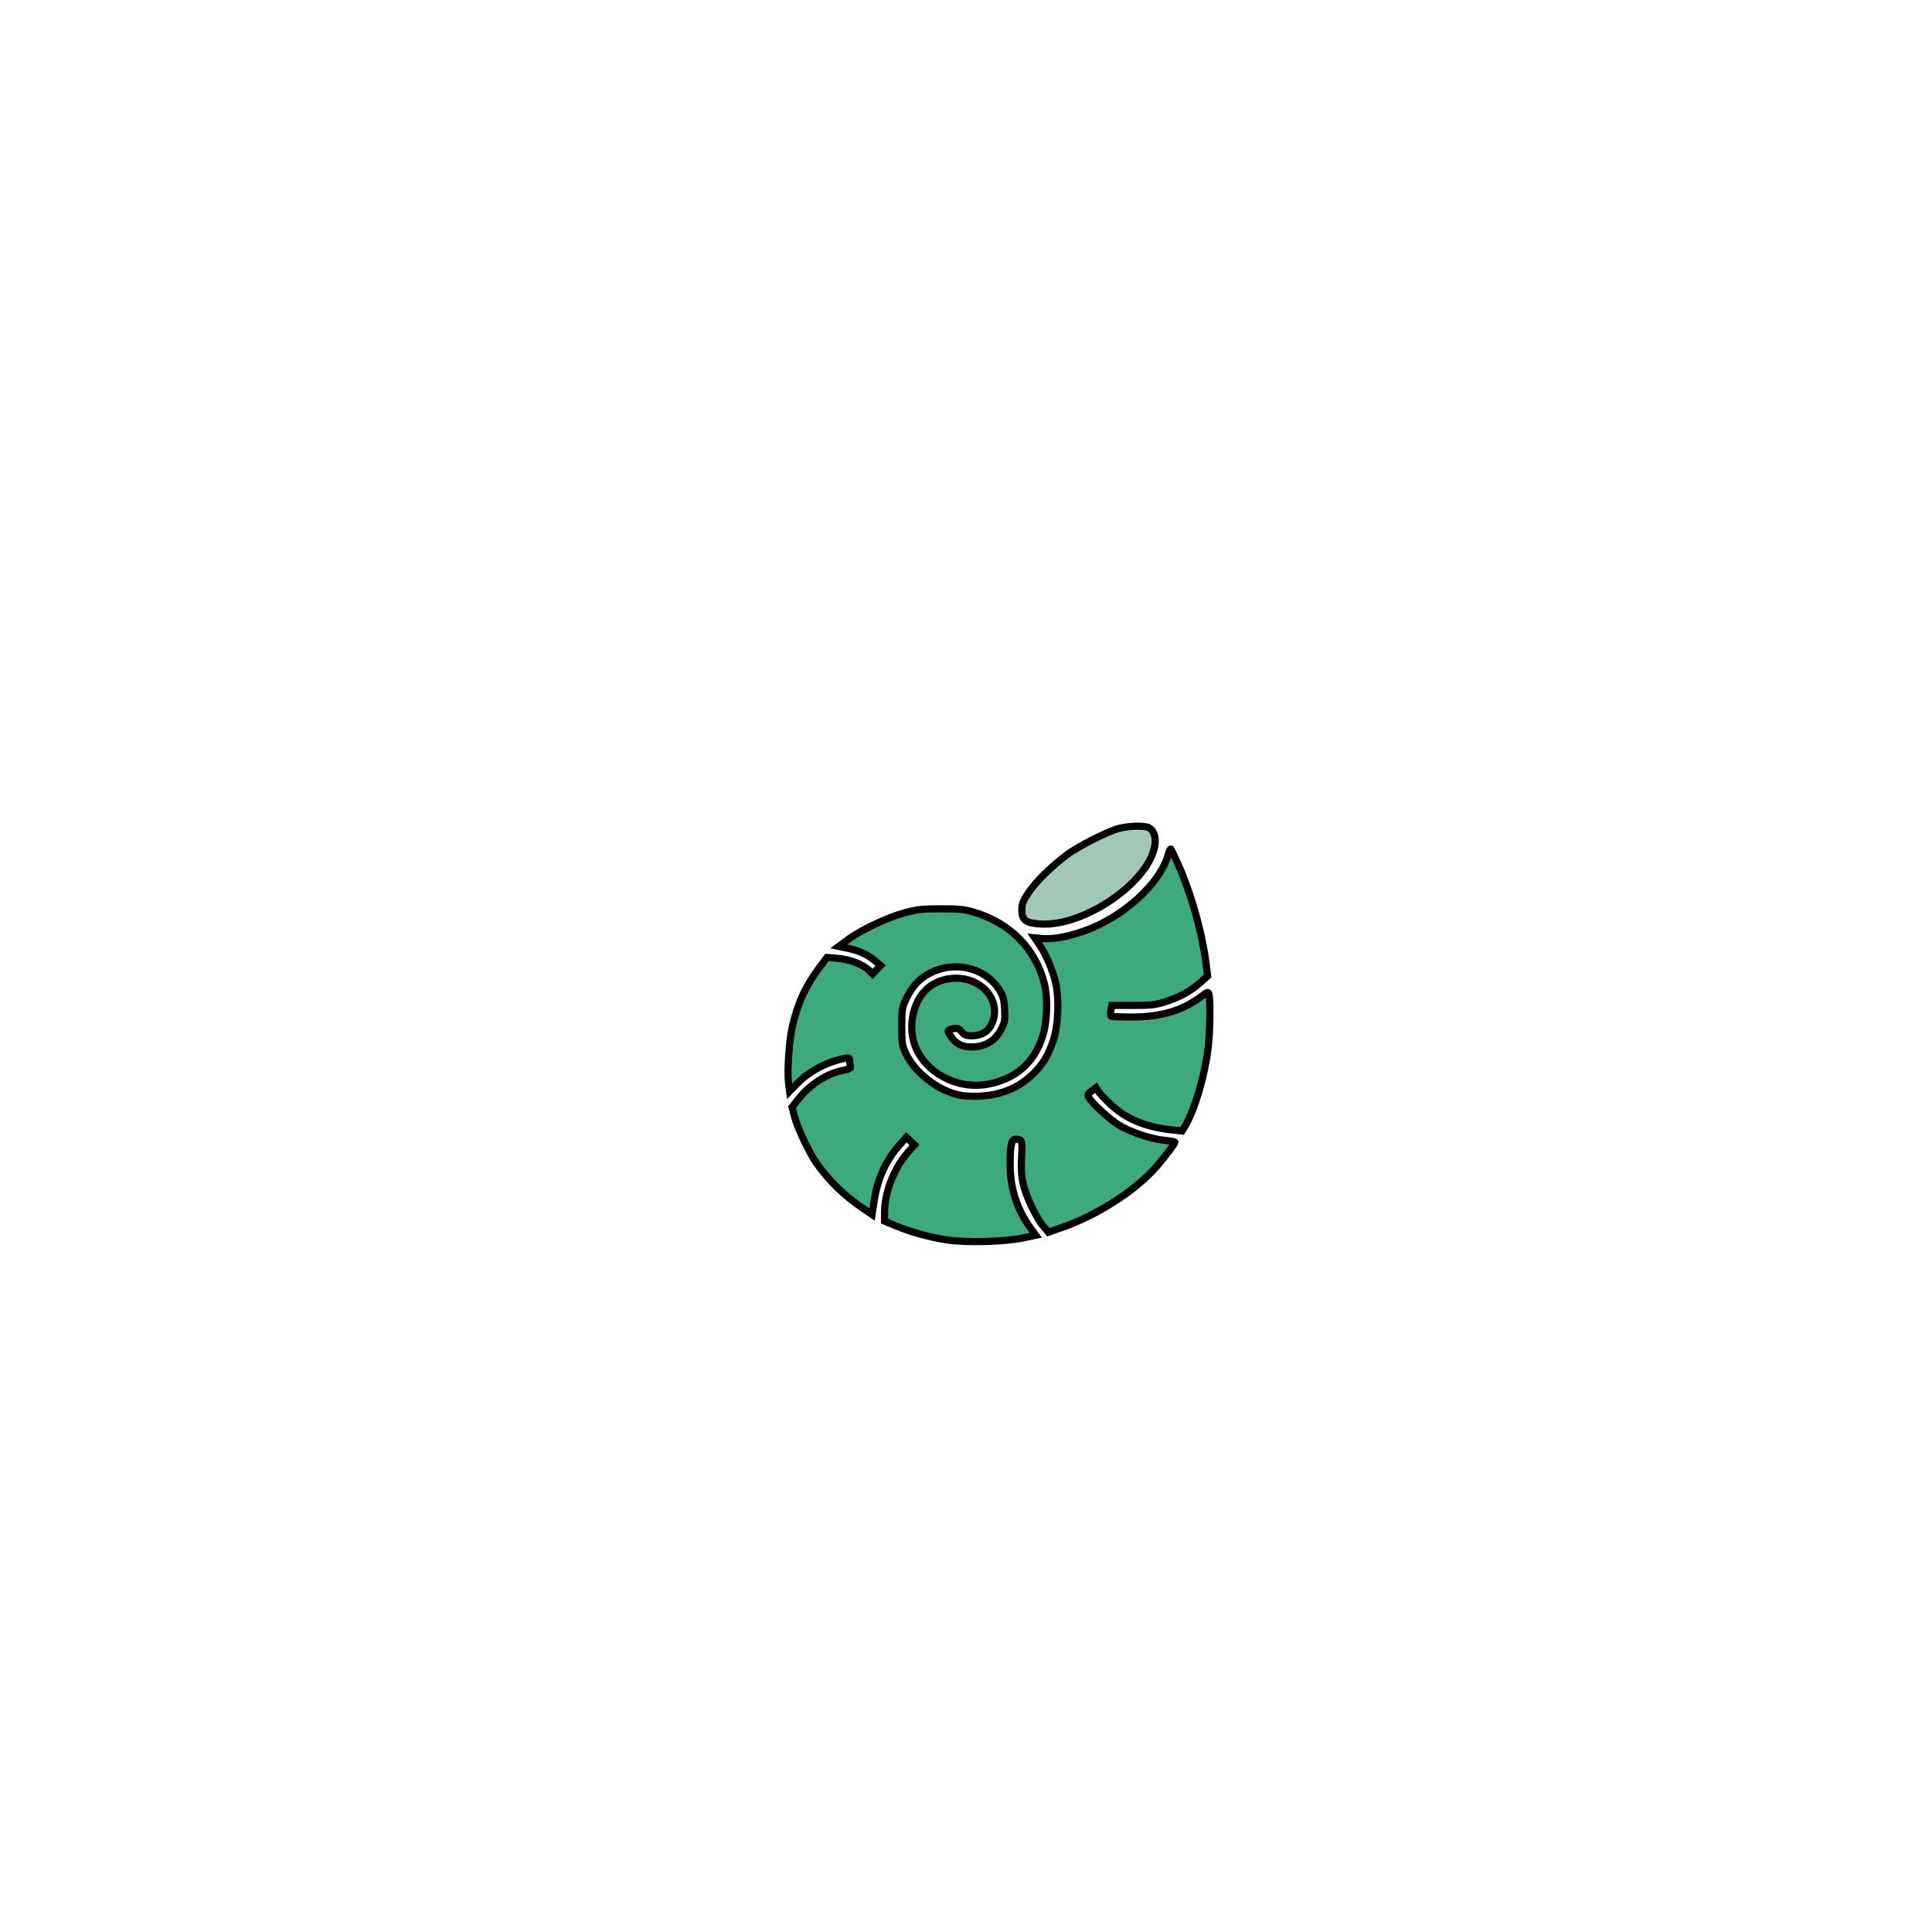 <?xml version="1.0" encoding="UTF-8" standalone="no" ?>
<!DOCTYPE svg PUBLIC "-//W3C//DTD SVG 1.1//EN" "http://www.w3.org/Graphics/SVG/1.1/DTD/svg11.dtd">
<svg xmlns="http://www.w3.org/2000/svg" xmlns:xlink="http://www.w3.org/1999/xlink" version="1.1" width="1080" height="1080" viewBox="0 0 1080 1080" xml:space="preserve">
<desc>Created with Fabric.js 5.2.4</desc>
<defs>
</defs>
<g transform="matrix(1 0 0 1 540 540)" id="823b4e02-44a3-4654-aaf2-8665f204d5a6"  >
<rect style="stroke: none; stroke-width: 1; stroke-dasharray: none; stroke-linecap: butt; stroke-dashoffset: 0; stroke-linejoin: miter; stroke-miterlimit: 4; fill: rgb(255,255,255); fill-rule: nonzero; opacity: 1; visibility: hidden;" vector-effect="scaling-stroke"  x="-540" y="-540" rx="0" ry="0" width="1080" height="1080" />
</g>
<g transform="matrix(1 0 0 1 540 540)" id="4ee9fe1e-b04c-4b52-a4eb-d90b01d0c435"  >
</g>
<g transform="matrix(1 0 0 1 608.49 489.21)"  >
<path style="stroke: rgb(0,0,0); stroke-width: 4; stroke-dasharray: none; stroke-linecap: butt; stroke-dashoffset: 0; stroke-linejoin: miter; stroke-miterlimit: 4; fill: rgb(161,200,183); fill-rule: nonzero; opacity: 1;" vector-effect="scaling-stroke"  transform=" translate(-179.59, -39.96)" d="M 196.8 13.8 C 190.2 15.5 173.5 24 167.2 28.8 C 158.3 35.6 150.5 43.3 146.3 49.4 C 142.9 54.4 142.4 55.8 142.3 59.4 C 142.3 65.2 144.6 66.9 153.4 67.3 C 177.3 68.4 212.3 44.6 216.5 24.3 C 217.6 19.5 216.3 15 213.4 13.5 C 211.1 12.1 202.3 12.4 196.8 13.8 z" stroke-linecap="round" />
</g>
<g transform="matrix(1 0 0 1 558.43 584.33)"  >
<path style="stroke: rgb(0,0,0); stroke-width: 4; stroke-dasharray: none; stroke-linecap: butt; stroke-dashoffset: 0; stroke-linejoin: miter; stroke-miterlimit: 4; fill: rgb(60,170,123); fill-rule: nonzero; opacity: 1;" vector-effect="scaling-stroke"  transform=" translate(-127.84, -133.5)" d="M 222.1 28 C 218.2 40.9 202.7 56.7 185 65.5 C 173.7 71.2 160.2 74.6 151.9 73.8 L 147.8 73.4 L 150.3 77 C 154.2 82.7 158 91.8 159.6 98.9 C 161.6 108.2 161 122.9 158.1 131.1 C 155.3 139.2 152.4 144.1 147 149.4 C 138.6 157.7 127.7 161.9 114.5 162 C 108.8 162 105.9 161.6 101.6 160.2 C 90.7 156.4 80.5 147.7 75.9 138.3 C 73.7 133.6 73.5 132.8 73.5 123.1 C 73.5 113.7 73.7 112.4 75.7 108.1 C 78.7 101.7 82.1 97.5 86.8 94.6 C 101.1 85.4 120.5 89.4 128.5 103.3 C 130.2 106.3 130.8 108.3 131 113.6 C 131.3 119.7 131.1 120.6 129 124.7 C 125.8 130.8 120.7 134 113.7 134.4 C 107.8 134.7 104 133 101.2 128.8 C 98.7 125.3 98.8 124.9 102.2 124.2 C 104.6 123.8 105.3 124 107 126 C 108.6 127.8 109.5 128.2 112.7 128.2 C 119.5 128 123.4 124.8 125 118 C 127.5 106.6 117.4 96 103.9 96 C 91.1 96.1 82 104 79.6 117.5 C 77.3 130.3 82.6 142.1 93.9 149.5 C 102.6 155.1 112.1 157 121.9 155.2 C 137.2 152.3 147.6 143.2 152.2 128.6 C 154.9 120.2 155.3 107 153.1 98.6 C 148 79 133.7 64.9 113.5 59 C 108.2 57.4 105.1 57.2 95.2 57.2 C 85 57.2 82.2 57.5 75.2 59.4 C 65.5 62 50.9 68.9 43.6 74.3 L 38.3 78.2 L 43.5 79.3 C 49.6 80.6 54.3 82.7 58.6 86.3 L 61.7 88.9 L 59.5 91.2 L 57.2 93.6 L 55.2 91.6 C 51.6 88.2 44.5 85.5 37.8 84.9 L 31.7 84.4 L 27.5 90 C 19.6 100.5 15.3 110.1 12.3 123.1 C 10.5 131.2 9.4 147.7 10.2 154.5 L 10.8 159.2 L 14.8 155.1 C 21.8 148 31.4 142.8 41.7 140.8 C 43.9 140.3 44.3 140.5 44.3 141.8 C 44.3 142.6 44.5 144 44.8 144.9 C 45.2 146.4 44.6 146.7 40.3 147.6 C 31.2 149.5 21.9 155.6 15.6 163.7 L 12.2 168 L 13.5 173.2 C 15.1 179.6 21.9 193.9 26 199.6 C 33.2 209.7 41.6 217.8 52.5 225.1 L 56.9 228.1 L 58 221.1 C 59.8 208.3 64.6 197.7 72.5 189 L 76.1 184.9 L 78.4 187.1 L 80.6 189.2 L 76.8 193.5 C 69.2 202.2 63.9 215.8 63.9 226.7 L 63.9 231.8 L 69.9 234.3 C 78.4 237.8 89.2 240.9 98.8 242.3 C 109.2 243.9 130.7 243.4 141.3 241.2 L 148.4 239.7 L 145.4 235.6 C 137.9 225.1 134.2 213.6 134.1 200.8 C 134 190.1 134.8 186 136.9 186 C 140.8 186 141 186.4 140.5 195.7 C 140.2 202.1 140.3 206.1 141.3 210.6 C 142.8 217.7 148.6 229.9 152.7 234.7 L 155.5 238 L 163.2 235.3 C 183.4 228.2 205 214.2 216.4 200.7 C 221.2 195.1 226.2 188.3 226.2 187.7 C 226.2 187.4 223.6 186.9 220.3 186.6 C 213 185.9 201.9 182.3 195.1 178.2 C 190 175.2 179.8 165.9 178 162.5 C 177.3 161.2 177.6 160.6 179.6 159.1 L 182.1 157.2 L 183.3 159.2 C 184 160.2 187 163.4 189.9 166.2 C 198.3 174.5 209.9 179.3 224.7 180.8 L 230.2 181.4 L 231.8 178.8 C 237.3 169.7 243.3 149.3 244.9 133.6 C 245.9 125 246 108.3 245.3 105.3 C 244.8 103.4 244.7 103.4 241 106.2 C 229.9 114.3 219.1 117.5 202.6 117.7 C 196.2 117.7 190.8 117.5 190.5 117.2 C 190.2 116.9 190.1 115.4 190.4 113.9 L 190.9 111.2 L 202.5 111.2 C 212.5 111.2 215.1 111 220.4 109.3 C 228.5 106.8 234.9 103.3 240.2 98.6 L 244.5 94.7 L 243.5 87 C 241.2 69.6 235.4 49.2 228.2 32.8 C 226.1 28.1 224.2 24.1 223.9 23.8 C 223.7 23.5 222.8 25.3 222.1 28 z" stroke-linecap="round" />
</g>
</svg>